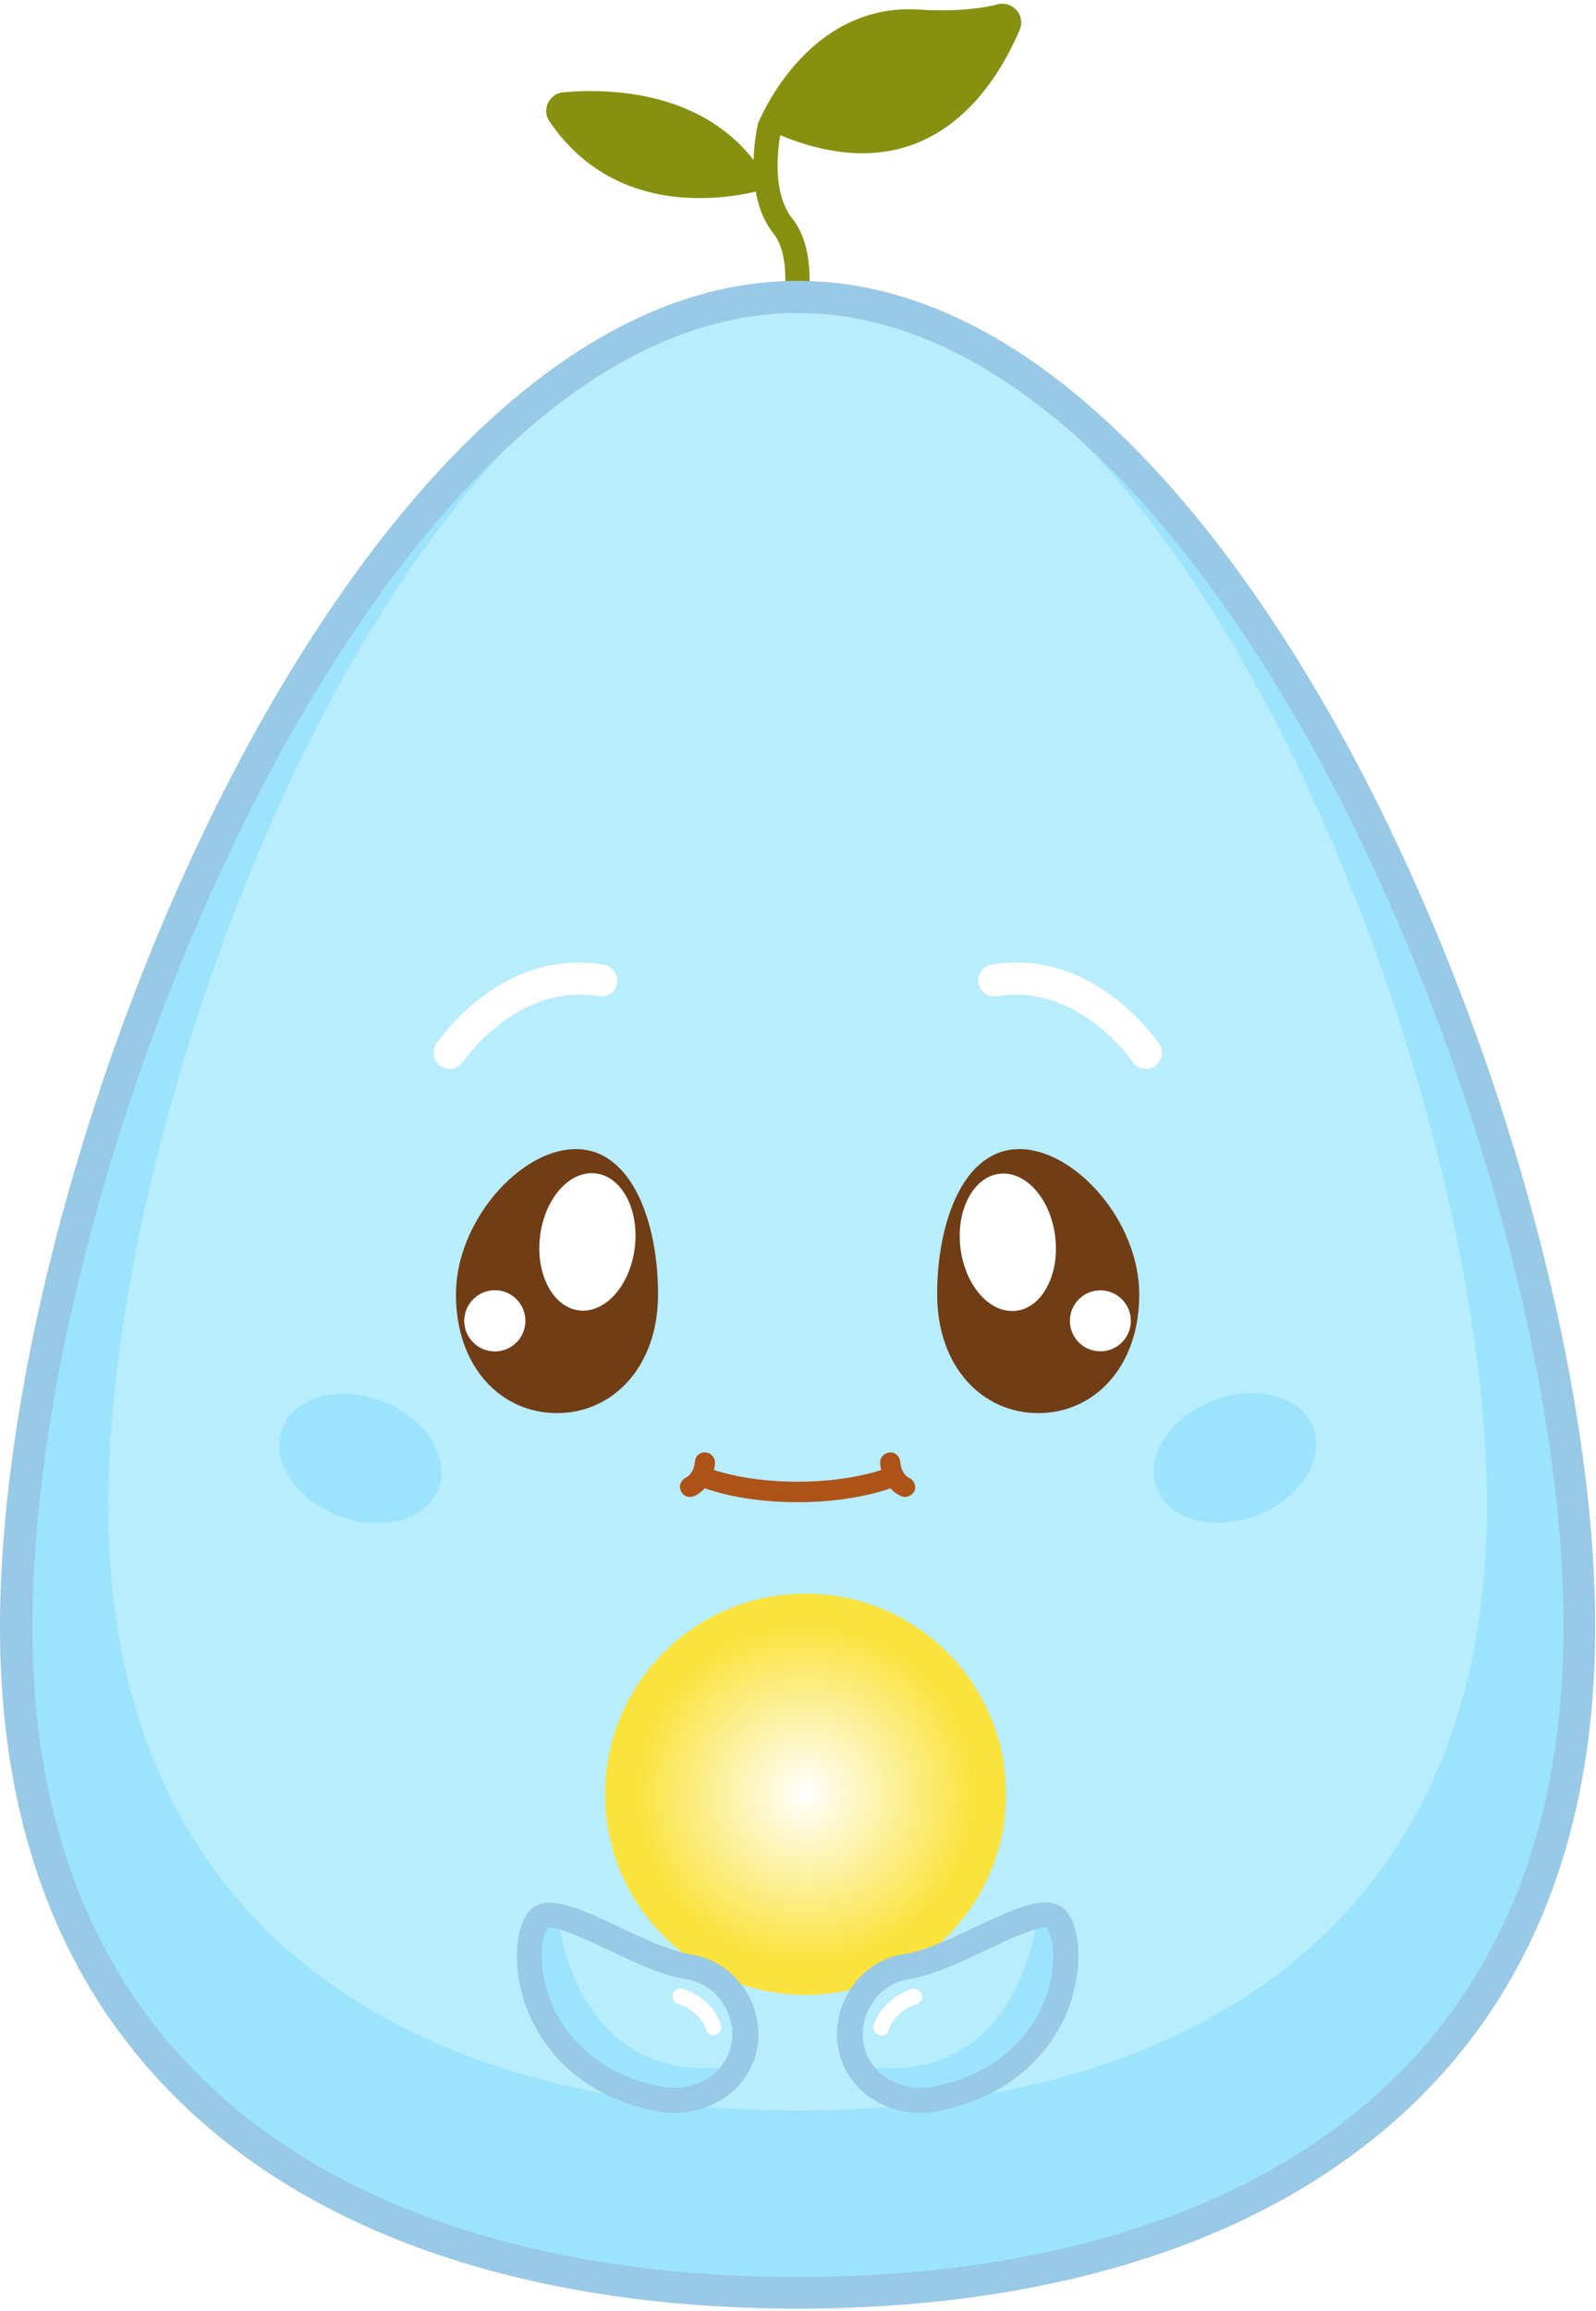 <svg width="398" height="576" viewBox="0 0 398 576" fill="none" xmlns="http://www.w3.org/2000/svg">
    <path d="M199.9 84.301L194.1 82.601C195.4 77.901 197.8 64.401 192.9 58.201C185 48.401 188.8 31.701 189 31.001L194.8 32.401L191.9 31.701L194.8 32.401C194.8 32.501 191.5 46.901 197.6 54.501C205.5 64.401 200.1 83.501 199.9 84.301Z" fill="#87900F"/>
    <path d="M188.9 31.101C188.9 31.101 200.7 0.401 229.4 2.401C235.6 2.801 241.9 2.601 248 1.301C248.2 1.201 248.5 1.201 248.7 1.101C252.5 0.101 255.8 3.801 254.3 7.401C247.4 23.601 229.1 51.301 188.9 31.101Z" fill="#87900F"/>
    <path d="M140.5 23.001C153.2 21.901 179.8 22.701 192.3 46.701C192.3 46.701 156.6 59.201 137 30.201C135 27.301 137 23.301 140.5 23.001Z" fill="#87900F"/>
    <path d="M393.8 405.401C393.8 522.901 306.6 571.401 198.9 571.401C91.2 571.401 4 523.001 4 405.401C4 287.801 91.3 74.001 198.9 74.001C306.5 74.001 393.8 287.901 393.8 405.401Z" fill="#9CE4FD"/>
    <path d="M370.8 375.201C370.8 482.001 293.8 526.001 198.9 526.001C104 526.001 27 482.001 27 375.201C27 268.401 104 73.901 198.9 73.901C293.8 73.901 370.8 268.401 370.8 375.201Z" fill="#B8EDFD"/>
    <path d="M198.9 575.401C141.4 575.401 92.9 561.701 58.7 535.701C19.8 506.101 0 462.301 0 405.501C0 344.501 22.6 261.401 57.5 193.901C76.3 157.601 98 127.301 120.3 106.401C146 82.301 172.4 70.001 198.9 70.001C225.4 70.001 251.8 82.201 277.5 106.401C299.8 127.301 321.5 157.601 340.3 193.901C375.2 261.501 397.8 344.501 397.8 405.501C397.8 462.301 378.1 506.201 339.1 535.701C304.9 561.701 256.4 575.401 198.9 575.401ZM198.9 78.001C174.5 78.001 149.9 89.501 125.8 112.201C104.2 132.501 83 162.001 64.7 197.501C30.3 264.001 8.1 345.601 8.1 405.501C8.1 459.701 26.8 501.401 63.6 529.401C96.4 554.301 143.2 567.501 199 567.501C254.8 567.501 301.6 554.301 334.4 529.401C371.2 501.401 389.9 459.701 389.9 405.501C389.9 345.701 367.7 264.001 333.3 197.501C314.9 162.001 293.8 132.501 272.2 112.201C247.9 89.501 223.3 78.001 198.9 78.001Z" fill="#98C9E6"/>
    <path d="M284.1 322.601C284.1 340.801 272.8 352.201 258.9 352.201C245 352.201 233.7 340.701 233.7 322.601C233.7 304.501 240.3 286.401 254.2 286.401C268.1 286.401 284.1 304.401 284.1 322.601Z" fill="#713D15"/>
    <path d="M274.4 336.801C278.597 336.801 282 333.398 282 329.201C282 325.004 278.597 321.601 274.4 321.601C270.203 321.601 266.8 325.004 266.8 329.201C266.8 333.398 270.203 336.801 274.4 336.801Z" fill="white"/>
    <path d="M253.433 326.693C259.956 325.887 264.299 317.591 263.135 308.163C261.97 298.735 255.738 291.745 249.215 292.551C242.692 293.357 238.349 301.653 239.513 311.081C240.678 320.509 246.91 327.498 253.433 326.693Z" fill="white"/>
    <path d="M285.7 266.401C284.4 266.401 283.1 265.801 282.4 264.601C282.3 264.401 268.9 244.901 248.6 248.301C246.4 248.701 244.4 247.201 244 245.001C243.6 242.801 245.1 240.801 247.3 240.401C272.7 236.201 288.4 259.201 289.1 260.201C290.3 262.001 289.8 264.501 288 265.701C287.3 266.201 286.5 266.401 285.7 266.401Z" fill="white"/>
    <path d="M313.527 377.66C324.286 373.479 330.527 363.705 327.467 355.829C324.406 347.952 313.203 344.957 302.444 349.137C291.685 353.318 285.444 363.092 288.505 370.968C291.566 378.845 302.768 381.84 313.527 377.66Z" fill="#9CE4FD"/>
    <path d="M113.7 322.601C113.7 340.801 125 352.201 138.9 352.201C152.8 352.201 164.1 340.701 164.1 322.601C164.1 304.501 157.5 286.401 143.6 286.401C129.7 286.401 113.7 304.401 113.7 322.601Z" fill="#713D15"/>
    <path d="M123.4 336.801C127.597 336.801 131 333.398 131 329.201C131 325.004 127.597 321.601 123.4 321.601C119.203 321.601 115.8 325.004 115.8 329.201C115.8 333.398 119.203 336.801 123.4 336.801Z" fill="white"/>
    <path d="M123.4 336.801C127.597 336.801 131 333.398 131 329.201C131 325.004 127.597 321.601 123.4 321.601C119.203 321.601 115.8 325.004 115.8 329.201C115.8 333.398 119.203 336.801 123.4 336.801Z" fill="white"/>
    <path d="M158.298 310.99C159.463 301.562 155.119 293.266 148.596 292.46C142.073 291.654 135.841 298.644 134.677 308.072C133.512 317.5 137.856 325.796 144.379 326.602C150.902 327.408 157.134 320.418 158.298 310.99Z" fill="white"/>
    <path d="M112.1 266.401C111.3 266.401 110.6 266.201 109.9 265.701C108.1 264.501 107.6 262.001 108.8 260.201C109.4 259.201 125.1 236.201 150.6 240.401C152.8 240.801 154.2 242.801 153.9 245.001C153.6 247.201 151.5 248.601 149.3 248.301C129 244.901 115.6 264.401 115.5 264.601C114.6 265.801 113.4 266.401 112.1 266.401Z" fill="white"/>
    <path d="M109.334 371.064C112.395 363.188 106.154 353.414 95.395 349.233C84.636 345.053 73.433 348.048 70.372 355.924C67.312 363.801 73.552 373.575 84.311 377.756C95.07 381.936 106.274 378.941 109.334 371.064Z" fill="#9CE4FD"/>
    <path d="M198.9 374.401C189.7 374.401 180.9 373.001 174 370.301L175.8 365.601C182.1 368.001 190.3 369.301 198.9 369.301C207.5 369.301 215.7 368.001 222 365.601L223.8 370.301C216.9 373.001 208.1 374.401 198.9 374.401Z" fill="#AD5317"/>
    <path d="M172.1 373.101C171.1 373.101 170.2 372.601 169.8 371.601C169.2 370.401 169.8 368.901 171 368.301C173.1 367.301 173.3 364.301 173.3 364.301C173.4 362.901 174.5 361.901 175.9 362.001C177.3 362.101 178.3 363.201 178.3 364.601C178.2 366.801 177 371.101 173.1 372.901C172.8 373.001 172.5 373.101 172.1 373.101Z" fill="#AD5317"/>
    <path d="M225.7 373.101C225.4 373.101 225 373.001 224.7 372.901C220.8 371.101 219.6 366.901 219.5 364.601C219.4 363.201 220.5 362.101 221.9 362.001C223.3 361.901 224.4 363.001 224.5 364.401C224.5 364.501 224.7 367.401 226.8 368.401C228 369.001 228.6 370.501 228 371.701C227.5 372.501 226.6 373.101 225.7 373.101Z" fill="#AD5317"/>
    <g filter="url(#filter0_i_1_145)">
        <path d="M200.9 493.201C228.514 493.201 250.9 470.815 250.9 443.201C250.9 415.587 228.514 393.201 200.9 393.201C173.286 393.201 150.9 415.587 150.9 443.201C150.9 470.815 173.286 493.201 200.9 493.201Z" fill="url(#paint0_radial_1_145)"/>
    </g>
    <path d="M263.81 478.756C259.732 472.639 239.342 488.089 226.088 490.128C216.128 491.696 210.247 501.813 212.442 510.91C214.638 520.007 224.363 525.105 234.166 522.909C265.692 516.086 268.986 486.52 263.81 478.756Z" fill="#B8EDFD"/>
    <path d="M229.617 526.595C219.971 526.595 211.58 520.713 209.306 511.694C207.972 506.283 209.07 500.401 212.207 495.618C215.344 490.912 220.05 487.854 225.539 487.069C230.637 486.285 237.46 483.07 243.42 480.246C253.693 475.384 262.477 471.228 266.398 477.031C269.849 482.207 269.692 492.324 266.163 501.186C263.183 508.558 255.105 521.576 234.872 525.968C233.068 526.36 231.343 526.595 229.617 526.595ZM260.516 480.403C257.772 480.403 250.635 483.776 246.165 485.893C239.499 489.03 232.597 492.324 226.559 493.265C222.873 493.814 219.657 495.931 217.54 499.147C215.344 502.44 214.56 506.519 215.501 510.204C217.305 517.498 225.226 521.733 233.539 519.929C251.027 516.165 257.85 505.107 260.36 498.911C263.732 490.598 262.869 483.148 261.222 480.56C260.987 480.482 260.752 480.403 260.516 480.403ZM263.81 478.756L261.222 480.482L263.81 478.756Z" fill="#98C9E6"/>
    <path d="M258.634 477.58C258.634 477.58 254.87 521.262 213.932 514.831C213.932 514.831 225.853 536.32 253.85 513.341C253.85 513.341 277.299 488.089 258.634 477.58Z" fill="#9CE4FD"/>
    <path d="M229.617 526.595C219.971 526.595 211.58 520.713 209.306 511.694C207.972 506.283 209.07 500.401 212.207 495.618C215.344 490.912 220.05 487.854 225.539 487.069C230.637 486.285 237.46 483.07 243.42 480.246C253.693 475.384 262.477 471.228 266.398 477.031C269.849 482.207 269.692 492.324 266.163 501.186C263.183 508.558 255.105 521.576 234.872 525.968C233.068 526.36 231.343 526.595 229.617 526.595ZM260.516 480.403C257.772 480.403 250.635 483.776 246.165 485.893C239.499 489.03 232.597 492.324 226.559 493.265C222.873 493.814 219.657 495.931 217.54 499.147C215.344 502.44 214.56 506.519 215.501 510.204C217.305 517.498 225.226 521.733 233.539 519.929C251.027 516.165 257.85 505.107 260.36 498.911C263.732 490.598 262.869 483.148 261.222 480.56C260.987 480.482 260.752 480.403 260.516 480.403ZM263.81 478.756L261.222 480.482L263.81 478.756Z" fill="#98C9E6"/>
    <path d="M219.814 507.303C219.658 507.303 219.501 507.303 219.344 507.224C218.324 506.989 217.619 505.891 217.854 504.872C217.932 504.636 219.422 498.441 227.343 495.774C228.363 495.461 229.461 496.01 229.853 497.029C230.166 498.049 229.617 499.147 228.598 499.539C222.716 501.499 221.697 505.813 221.697 505.891C221.54 506.675 220.677 507.303 219.814 507.303Z" fill="white"/>
    <path d="M133.94 478.756C138.018 472.639 158.408 488.089 171.662 490.128C181.622 491.696 187.504 501.813 185.308 510.91C183.112 520.007 173.387 525.105 163.584 522.909C132.136 516.086 128.764 486.52 133.94 478.756Z" fill="#B8EDFD"/>
    <path d="M168.133 526.595C166.486 526.595 164.682 526.438 162.957 526.046C142.645 521.654 134.646 508.636 131.666 501.264C128.058 492.402 127.98 482.207 131.431 477.11C135.273 471.306 144.135 475.463 154.409 480.325C160.369 483.148 167.192 486.364 172.289 487.148C177.779 488.01 182.485 491.069 185.621 495.696C188.837 500.48 189.856 506.362 188.523 511.773C186.17 520.713 177.779 526.595 168.133 526.595ZM136.528 480.56C134.881 483.07 134.097 490.598 137.391 498.911C139.9 505.107 146.723 516.165 164.212 519.929C172.525 521.733 180.445 517.498 182.249 510.204C183.19 506.519 182.406 502.44 180.21 499.147C178.093 495.931 174.877 493.892 171.191 493.265C165.153 492.324 158.252 489.108 151.585 485.893C146.723 483.619 138.489 479.698 136.528 480.56ZM133.94 478.756L136.528 480.482L133.94 478.756Z" fill="#98C9E6"/>
    <path d="M139.116 477.58C139.116 477.58 142.88 521.262 183.818 514.831C183.818 514.831 171.897 536.32 143.9 513.341C143.9 513.341 120.451 488.089 139.116 477.58Z" fill="#9CE4FD"/>
    <path d="M168.133 526.595C166.486 526.595 164.682 526.438 162.957 526.046C142.645 521.654 134.646 508.636 131.666 501.264C128.058 492.402 127.98 482.207 131.431 477.11C135.273 471.306 144.135 475.463 154.409 480.325C160.369 483.148 167.192 486.364 172.289 487.148C177.779 488.01 182.485 491.069 185.621 495.696C188.837 500.48 189.856 506.362 188.523 511.773C186.17 520.713 177.779 526.595 168.133 526.595ZM136.528 480.56C134.881 483.07 134.097 490.598 137.391 498.911C139.9 505.107 146.723 516.165 164.212 519.929C172.525 521.733 180.445 517.498 182.249 510.204C183.19 506.519 182.406 502.44 180.21 499.147C178.093 495.931 174.877 493.892 171.191 493.265C165.153 492.324 158.252 489.108 151.585 485.893C146.723 483.619 138.489 479.698 136.528 480.56ZM133.94 478.756L136.528 480.482L133.94 478.756Z" fill="#98C9E6"/>
    <path d="M177.936 507.303C177.073 507.303 176.289 506.675 176.054 505.813C175.975 505.577 174.877 501.421 169.074 499.46C168.055 499.147 167.506 497.97 167.819 496.951C168.133 495.931 169.309 495.382 170.329 495.696C178.25 498.362 179.74 504.558 179.818 504.793C180.053 505.813 179.426 506.911 178.328 507.146C178.25 507.303 178.093 507.303 177.936 507.303Z" fill="white"/>
    <defs>
        <filter id="filter0_i_1_145" x="150.9" y="393.201" width="100" height="104" filterUnits="userSpaceOnUse" color-interpolation-filters="sRGB">
            <feFlood flood-opacity="0" result="BackgroundImageFix"/>
            <feBlend mode="normal" in="SourceGraphic" in2="BackgroundImageFix" result="shape"/>
            <feColorMatrix in="SourceAlpha" type="matrix" values="0 0 0 0 0 0 0 0 0 0 0 0 0 0 0 0 0 0 127 0" result="hardAlpha"/>
            <feOffset dy="4"/>
            <feGaussianBlur stdDeviation="10"/>
            <feComposite in2="hardAlpha" operator="arithmetic" k2="-1" k3="1"/>
            <feColorMatrix type="matrix" values="0 0 0 0 0.984 0 0 0 0 0.89 0 0 0 0 0.243 0 0 0 1 0"/>
            <feBlend mode="normal" in2="shape" result="effect1_innerShadow_1_145"/>
        </filter>
        <radialGradient id="paint0_radial_1_145" cx="0" cy="0" r="1" gradientUnits="userSpaceOnUse" gradientTransform="translate(200.9 443.123) scale(50.015)">
            <stop stop-color="white"/>
            <stop offset="0.844" stop-color="#FAE33D"/>
        </radialGradient>
    </defs>
</svg>
